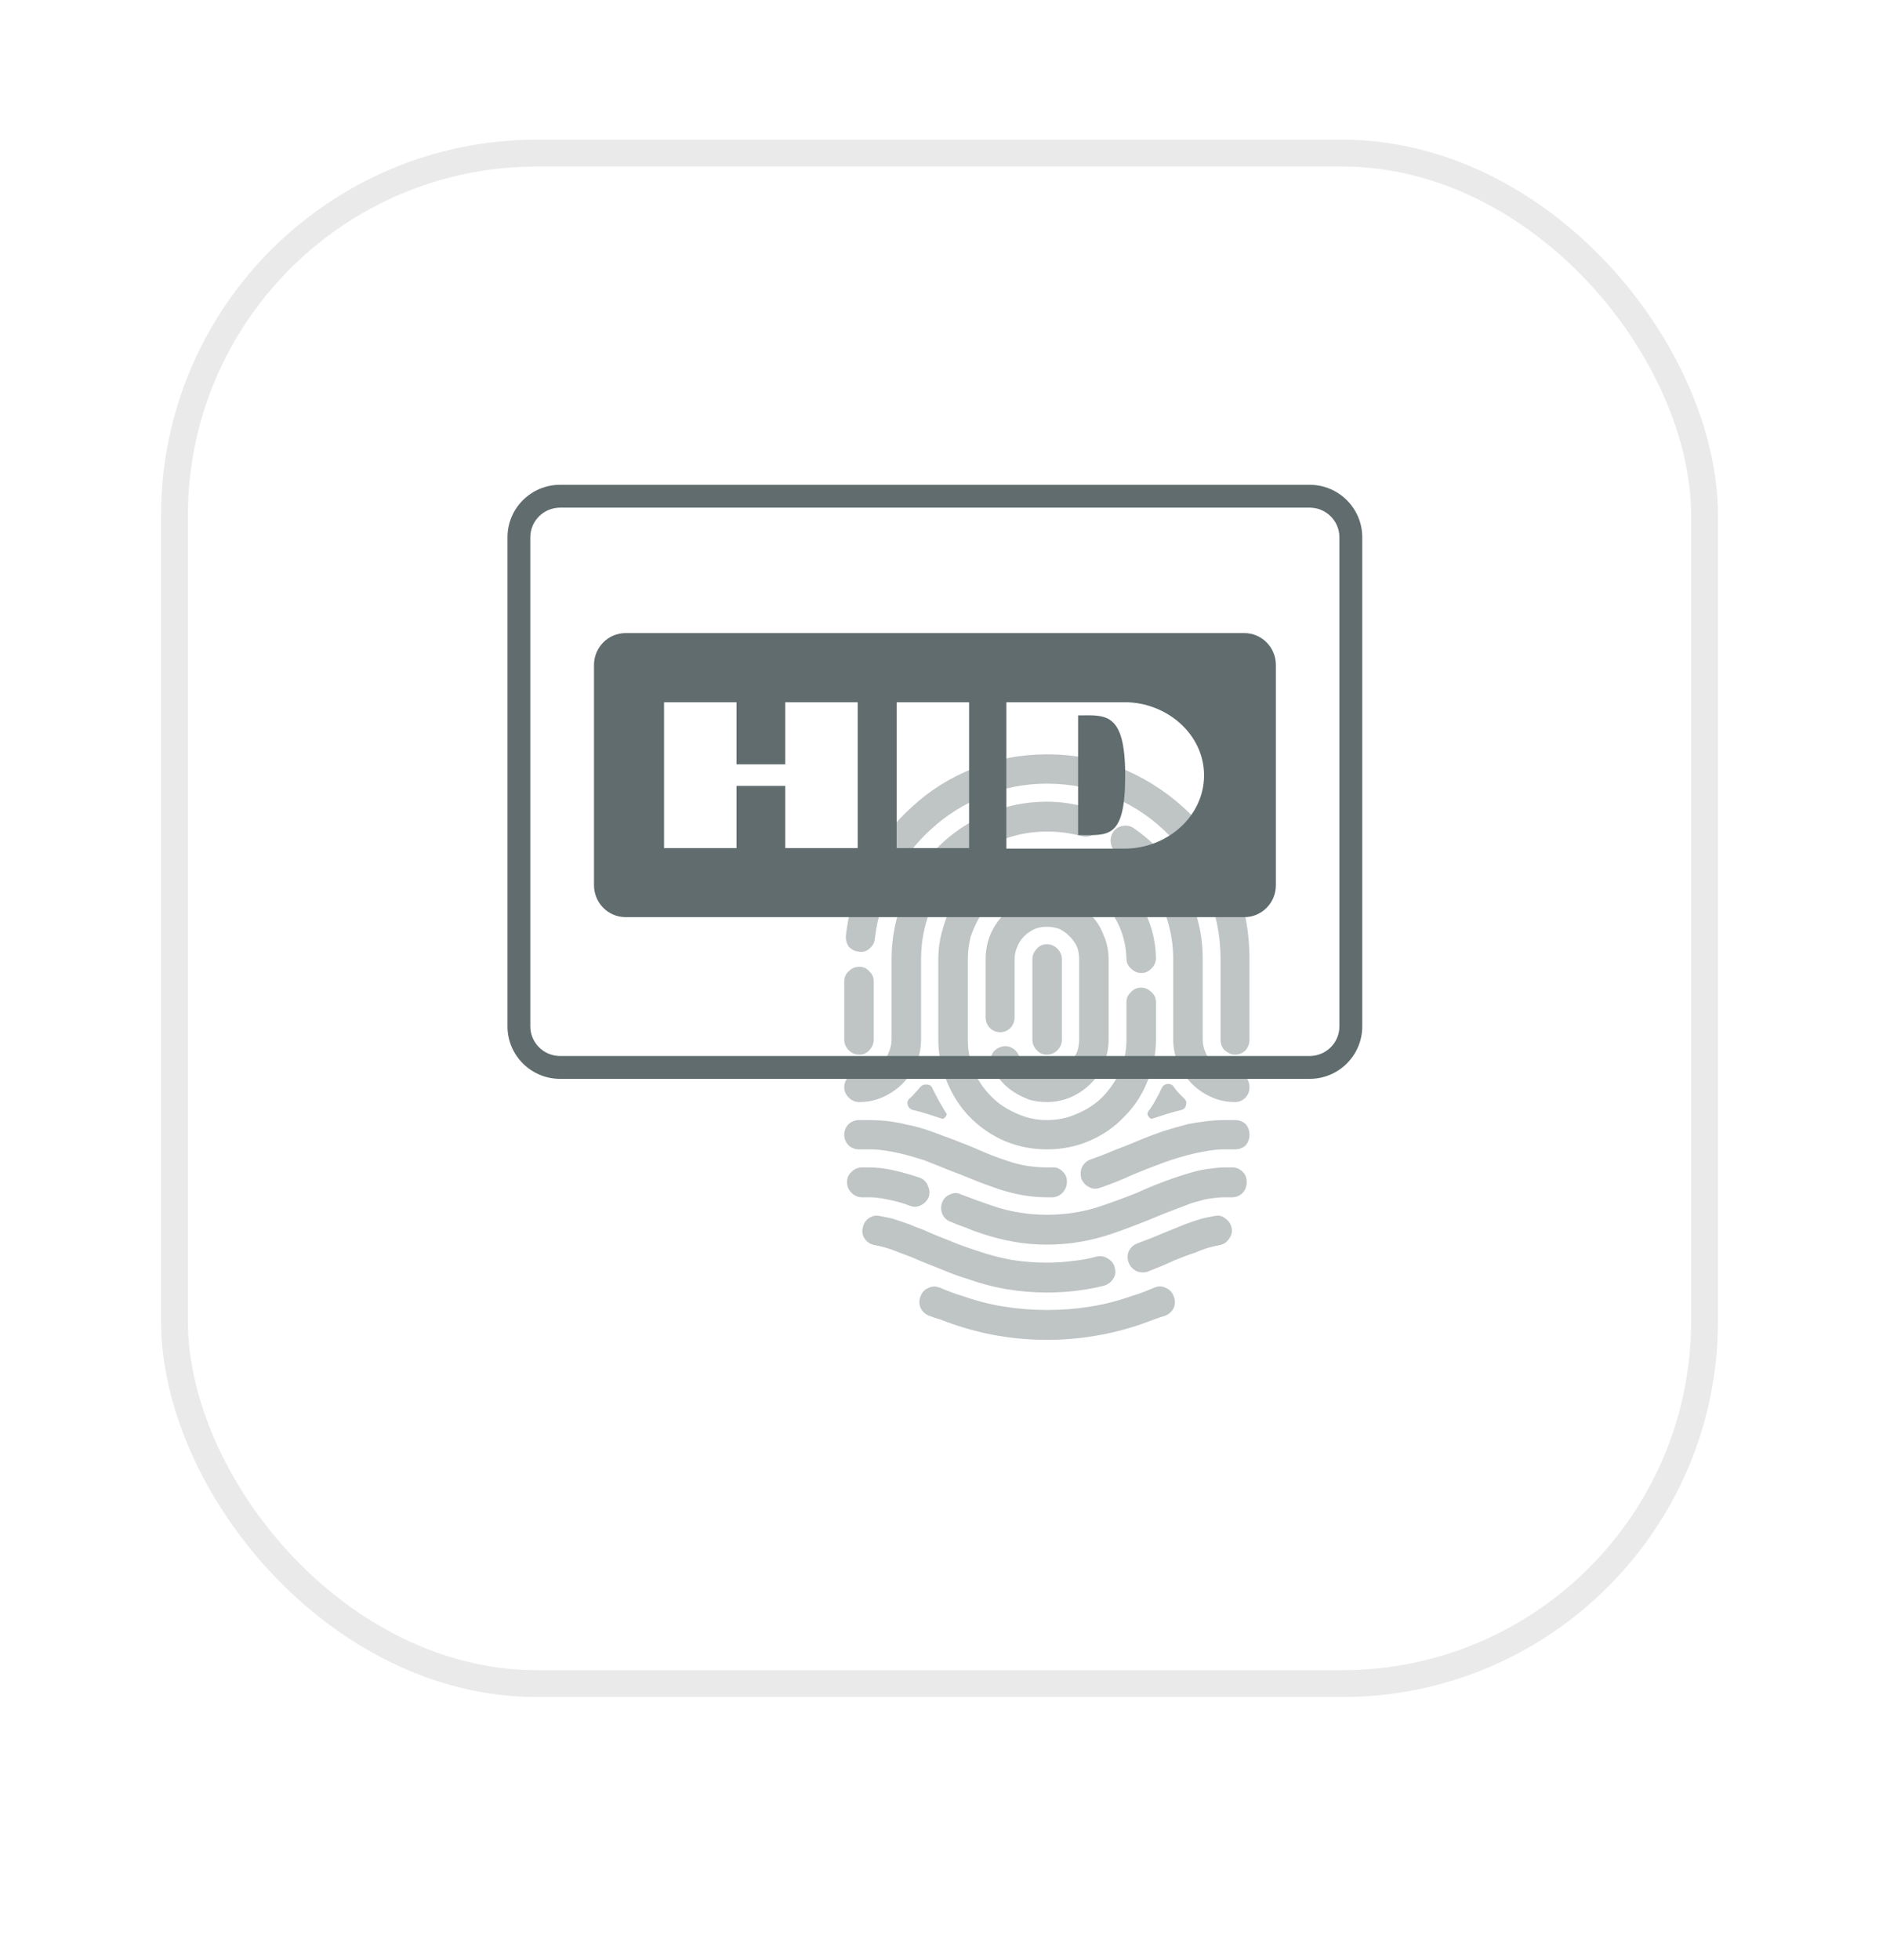 <svg width="70" height="73" viewBox="0 0 70 73" fill="none" xmlns="http://www.w3.org/2000/svg">
<g filter="url(#filter0_d_2435_77290)">
<rect x="6" width="58" height="58" rx="14" fill="white"/>
<rect x="6.5" y="0.5" width="57" height="57" rx="13.5" stroke="#EAEAEA"/>
</g>
<g opacity="0.4" filter="url(#filter1_f_2435_77290)">
<path d="M38.377 39.742C38.46 39.812 38.557 39.861 38.668 39.889C38.778 39.917 38.889 39.931 39 39.931C39.166 39.931 39.325 39.903 39.477 39.847C39.615 39.777 39.739 39.686 39.85 39.574C39.96 39.462 40.05 39.336 40.119 39.196C40.175 39.042 40.202 38.882 40.202 38.714C40.202 38.056 40.202 37.063 40.202 35.733C40.202 35.566 40.175 35.405 40.119 35.251C40.05 35.111 39.96 34.985 39.85 34.873C39.739 34.761 39.615 34.67 39.477 34.6C39.325 34.544 39.166 34.516 39 34.516C38.834 34.516 38.682 34.544 38.543 34.6C38.391 34.67 38.26 34.761 38.149 34.873C38.039 34.985 37.956 35.111 37.901 35.251C37.831 35.405 37.797 35.566 37.797 35.733C37.797 36.209 37.797 36.93 37.797 37.895C37.797 38.035 37.748 38.161 37.652 38.273C37.541 38.385 37.41 38.441 37.258 38.441C37.105 38.441 36.974 38.385 36.864 38.273C36.767 38.161 36.718 38.035 36.718 37.895C36.718 37.405 36.718 36.685 36.718 35.733C36.718 35.411 36.774 35.111 36.884 34.831C37.009 34.537 37.175 34.285 37.382 34.075C37.589 33.865 37.831 33.705 38.108 33.593C38.398 33.467 38.695 33.404 39 33.404C39.318 33.404 39.622 33.467 39.912 33.593C40.188 33.705 40.43 33.865 40.638 34.075C40.845 34.285 41.004 34.537 41.115 34.831C41.239 35.111 41.301 35.411 41.301 35.733C41.301 36.391 41.301 37.384 41.301 38.714C41.301 39.035 41.239 39.336 41.115 39.616C41.004 39.91 40.845 40.155 40.638 40.351C40.43 40.561 40.188 40.728 39.912 40.854C39.622 40.98 39.318 41.043 39 41.043C38.778 41.043 38.564 41.015 38.357 40.959C38.163 40.889 37.977 40.798 37.797 40.687C37.617 40.575 37.458 40.442 37.32 40.288C37.182 40.134 37.064 39.966 36.967 39.784C36.898 39.644 36.884 39.497 36.926 39.343C36.967 39.203 37.057 39.098 37.195 39.028C37.334 38.959 37.472 38.944 37.61 38.986C37.762 39.042 37.873 39.14 37.942 39.28C37.983 39.378 38.046 39.462 38.129 39.532C38.198 39.616 38.281 39.686 38.377 39.742ZM41.841 32.816C42.214 33.18 42.504 33.607 42.712 34.096C42.933 34.586 43.05 35.111 43.064 35.67C43.064 35.824 43.009 35.957 42.898 36.069C42.788 36.181 42.663 36.237 42.525 36.237C42.373 36.237 42.242 36.181 42.131 36.069C42.02 35.971 41.965 35.845 41.965 35.691C41.951 35.286 41.868 34.901 41.716 34.537C41.564 34.187 41.35 33.872 41.073 33.593C40.811 33.327 40.499 33.117 40.14 32.963C39.794 32.809 39.414 32.732 39 32.732C38.723 32.732 38.453 32.774 38.191 32.858C37.928 32.928 37.686 33.033 37.465 33.173C37.341 33.257 37.202 33.285 37.05 33.257C36.898 33.215 36.788 33.131 36.718 33.005C36.636 32.865 36.608 32.725 36.636 32.585C36.677 32.431 36.76 32.312 36.884 32.228C37.202 32.047 37.534 31.9 37.88 31.788C38.239 31.69 38.612 31.641 39 31.641C39.553 31.641 40.078 31.746 40.576 31.956C41.059 32.165 41.481 32.452 41.841 32.816ZM39 39.28C38.847 39.28 38.723 39.224 38.626 39.112C38.516 39.001 38.46 38.867 38.46 38.714C38.46 38.056 38.46 37.063 38.46 35.733C38.46 35.579 38.516 35.447 38.626 35.335C38.723 35.223 38.847 35.167 39 35.167C39.152 35.167 39.283 35.223 39.394 35.335C39.504 35.447 39.559 35.579 39.559 35.733C39.559 36.391 39.559 37.384 39.559 38.714C39.559 38.867 39.504 39.001 39.394 39.112C39.283 39.224 39.152 39.28 39 39.28ZM32.115 44.59C31.963 44.59 31.831 44.534 31.721 44.422C31.61 44.31 31.555 44.178 31.555 44.024C31.555 43.87 31.61 43.744 31.721 43.646C31.831 43.534 31.963 43.478 32.115 43.478C32.17 43.478 32.253 43.478 32.364 43.478C32.668 43.478 32.972 43.513 33.276 43.583C33.594 43.653 33.919 43.744 34.251 43.856C34.403 43.912 34.507 44.01 34.562 44.15C34.631 44.289 34.645 44.429 34.603 44.569C34.548 44.709 34.451 44.814 34.313 44.884C34.175 44.954 34.036 44.961 33.898 44.905C33.594 44.793 33.318 44.716 33.069 44.674C32.82 44.618 32.592 44.59 32.384 44.59C32.329 44.59 32.239 44.59 32.115 44.59ZM31.451 42.261C31.451 42.107 31.506 41.974 31.617 41.862C31.728 41.764 31.859 41.715 32.011 41.715C32.094 41.715 32.218 41.715 32.384 41.715C32.619 41.715 32.854 41.729 33.089 41.757C33.325 41.785 33.553 41.827 33.774 41.883C33.995 41.925 34.216 41.981 34.437 42.051C34.658 42.121 34.873 42.198 35.08 42.282C35.509 42.435 35.923 42.596 36.325 42.764C36.725 42.946 37.119 43.1 37.507 43.226C37.742 43.31 37.983 43.373 38.232 43.415C38.495 43.457 38.751 43.478 39 43.478C39.041 43.478 39.076 43.478 39.103 43.478C39.131 43.478 39.158 43.478 39.186 43.478C39.338 43.464 39.47 43.513 39.58 43.625C39.691 43.723 39.746 43.849 39.746 44.003C39.746 44.157 39.698 44.289 39.601 44.401C39.504 44.513 39.38 44.576 39.228 44.59C39.186 44.59 39.152 44.59 39.124 44.59C39.083 44.59 39.041 44.59 39 44.59C38.682 44.59 38.37 44.562 38.066 44.506C37.762 44.45 37.465 44.373 37.175 44.275C36.843 44.163 36.525 44.045 36.221 43.919C35.917 43.793 35.612 43.674 35.308 43.562C35.004 43.436 34.707 43.317 34.417 43.205C34.112 43.107 33.815 43.023 33.525 42.953C33.331 42.911 33.145 42.876 32.965 42.848C32.771 42.82 32.578 42.806 32.384 42.806C32.301 42.806 32.177 42.806 32.011 42.806C31.859 42.806 31.728 42.757 31.617 42.659C31.506 42.547 31.451 42.414 31.451 42.261ZM43.064 37.328C43.064 37.636 43.064 38.098 43.064 38.714C43.064 39.273 42.953 39.805 42.732 40.309C42.525 40.812 42.235 41.246 41.861 41.61C41.502 41.988 41.073 42.282 40.576 42.492C40.092 42.701 39.566 42.806 39 42.806C38.447 42.806 37.921 42.701 37.423 42.492C36.94 42.282 36.511 41.988 36.138 41.61C35.778 41.246 35.495 40.812 35.288 40.309C35.066 39.805 34.956 39.273 34.956 38.714C34.956 38.056 34.956 37.063 34.956 35.733C34.956 35.342 35.011 34.964 35.122 34.6C35.218 34.236 35.364 33.9 35.557 33.593C35.64 33.453 35.758 33.369 35.91 33.341C36.048 33.299 36.179 33.32 36.304 33.404C36.442 33.488 36.525 33.6 36.553 33.739C36.594 33.893 36.573 34.033 36.49 34.159C36.352 34.397 36.242 34.642 36.158 34.894C36.089 35.16 36.055 35.44 36.055 35.733C36.055 36.391 36.055 37.384 36.055 38.714C36.055 39.133 36.131 39.525 36.283 39.889C36.435 40.239 36.649 40.554 36.926 40.833C37.188 41.099 37.5 41.309 37.859 41.463C38.218 41.631 38.599 41.715 39 41.715C39.414 41.715 39.801 41.631 40.161 41.463C40.52 41.309 40.831 41.099 41.094 40.833C41.357 40.554 41.571 40.239 41.737 39.889C41.889 39.525 41.965 39.133 41.965 38.714C41.965 38.406 41.965 37.944 41.965 37.328C41.965 37.175 42.02 37.049 42.131 36.951C42.228 36.839 42.352 36.783 42.504 36.783C42.656 36.783 42.788 36.839 42.898 36.951C43.009 37.049 43.064 37.175 43.064 37.328ZM34.748 40.561C34.818 40.7 34.894 40.847 34.977 41.001C35.059 41.141 35.142 41.281 35.225 41.421C35.281 41.477 35.281 41.533 35.225 41.589C35.184 41.659 35.129 41.68 35.059 41.652C34.894 41.596 34.721 41.54 34.541 41.484C34.361 41.428 34.182 41.379 34.002 41.337C33.905 41.309 33.843 41.246 33.815 41.148C33.788 41.05 33.815 40.966 33.898 40.896C33.967 40.84 34.029 40.778 34.085 40.708C34.154 40.638 34.216 40.568 34.271 40.498C34.341 40.414 34.43 40.379 34.541 40.393C34.638 40.393 34.707 40.449 34.748 40.561ZM42.774 41.4C42.87 41.274 42.96 41.134 43.043 40.98C43.126 40.84 43.202 40.694 43.271 40.54C43.313 40.442 43.382 40.386 43.479 40.372C43.589 40.358 43.672 40.393 43.728 40.477C43.783 40.561 43.845 40.638 43.914 40.708C43.97 40.764 44.032 40.826 44.101 40.896C44.184 40.966 44.212 41.05 44.184 41.148C44.17 41.246 44.115 41.309 44.018 41.337C43.838 41.379 43.658 41.428 43.479 41.484C43.299 41.54 43.126 41.596 42.96 41.652C42.891 41.68 42.836 41.659 42.794 41.589C42.739 41.533 42.732 41.47 42.774 41.4ZM45.884 45.745C45.912 45.885 45.877 46.017 45.781 46.143C45.698 46.269 45.58 46.346 45.428 46.374C45.331 46.388 45.207 46.416 45.055 46.458C44.903 46.5 44.73 46.563 44.536 46.647C44.315 46.717 44.053 46.815 43.748 46.941C43.444 47.081 43.112 47.221 42.753 47.361C42.615 47.403 42.477 47.396 42.338 47.34C42.2 47.27 42.103 47.165 42.048 47.025C41.993 46.885 41.993 46.745 42.048 46.605C42.117 46.465 42.221 46.367 42.359 46.311C42.705 46.185 43.023 46.059 43.313 45.934C43.617 45.808 43.894 45.696 44.142 45.598C44.364 45.514 44.571 45.444 44.764 45.388C44.944 45.346 45.11 45.311 45.262 45.283C45.414 45.255 45.546 45.29 45.656 45.388C45.781 45.472 45.857 45.591 45.884 45.745ZM46.548 40.498C46.548 40.638 46.5 40.764 46.403 40.875C46.292 40.987 46.161 41.043 46.009 41.043C45.691 41.043 45.394 40.98 45.117 40.854C44.841 40.728 44.599 40.561 44.391 40.351C44.184 40.141 44.018 39.896 43.894 39.616C43.769 39.336 43.707 39.035 43.707 38.714C43.707 38.056 43.707 37.063 43.707 35.733C43.707 35.314 43.658 34.915 43.562 34.537C43.465 34.145 43.327 33.782 43.147 33.446C42.953 33.11 42.732 32.802 42.483 32.522C42.221 32.228 41.93 31.977 41.612 31.767C41.488 31.683 41.412 31.564 41.384 31.41C41.357 31.27 41.384 31.13 41.467 30.99C41.55 30.864 41.668 30.787 41.82 30.759C41.972 30.731 42.11 30.759 42.235 30.843C42.622 31.109 42.974 31.417 43.292 31.767C43.61 32.116 43.88 32.501 44.101 32.921C44.322 33.341 44.495 33.788 44.619 34.264C44.744 34.726 44.806 35.216 44.806 35.733C44.806 36.391 44.806 37.384 44.806 38.714C44.806 38.882 44.841 39.042 44.91 39.196C44.965 39.336 45.048 39.462 45.158 39.574C45.269 39.686 45.394 39.777 45.532 39.847C45.684 39.903 45.843 39.931 46.009 39.931C46.161 39.931 46.292 39.987 46.403 40.099C46.5 40.211 46.548 40.344 46.548 40.498ZM46.548 38.714C46.548 38.867 46.5 39.001 46.403 39.112C46.292 39.224 46.161 39.28 46.009 39.28C45.912 39.28 45.822 39.252 45.739 39.196C45.698 39.168 45.656 39.14 45.615 39.112C45.518 39.001 45.47 38.867 45.47 38.714C45.47 38.07 45.47 37.573 45.47 37.224C45.47 36.874 45.47 36.377 45.47 35.733C45.47 34.824 45.297 33.977 44.951 33.194C44.619 32.396 44.156 31.704 43.562 31.116C42.981 30.514 42.304 30.046 41.529 29.71C40.742 29.36 39.898 29.185 39 29.185C38.17 29.185 37.389 29.339 36.656 29.647C35.923 29.941 35.274 30.346 34.707 30.864C34.126 31.382 33.656 31.991 33.297 32.69C32.923 33.39 32.688 34.145 32.592 34.957C32.578 35.111 32.509 35.237 32.384 35.335C32.274 35.432 32.142 35.468 31.99 35.44C31.838 35.425 31.714 35.363 31.617 35.251C31.534 35.125 31.5 34.985 31.513 34.831C31.624 33.879 31.894 32.998 32.322 32.186C32.751 31.361 33.304 30.647 33.981 30.046C34.645 29.43 35.405 28.954 36.262 28.618C37.119 28.269 38.032 28.094 39 28.094C40.05 28.094 41.032 28.29 41.944 28.681C42.857 29.087 43.658 29.633 44.35 30.319C45.027 31.018 45.566 31.83 45.967 32.753C46.354 33.676 46.548 34.67 46.548 35.733C46.548 36.377 46.548 36.874 46.548 37.224C46.548 37.573 46.548 38.07 46.548 38.714ZM31.451 38.714C31.451 38.238 31.451 37.846 31.451 37.538C31.451 37.245 31.451 36.916 31.451 36.552C31.451 36.398 31.506 36.272 31.617 36.174C31.728 36.062 31.859 36.006 32.011 36.006C32.163 36.006 32.288 36.062 32.384 36.174C32.495 36.272 32.55 36.398 32.55 36.552C32.55 36.916 32.55 37.245 32.55 37.538C32.55 37.846 32.55 38.238 32.55 38.714C32.55 38.867 32.495 39.001 32.384 39.112C32.288 39.224 32.163 39.28 32.011 39.28C31.859 39.28 31.728 39.224 31.617 39.112C31.506 39.001 31.451 38.867 31.451 38.714ZM46.444 44.024C46.444 44.178 46.396 44.31 46.299 44.422C46.188 44.534 46.057 44.59 45.905 44.59C45.85 44.59 45.76 44.59 45.636 44.59C45.525 44.59 45.407 44.597 45.283 44.611C45.145 44.625 45.007 44.646 44.868 44.674C44.73 44.716 44.578 44.758 44.412 44.8C44.26 44.856 44.094 44.919 43.914 44.989C43.569 45.115 43.182 45.269 42.753 45.451C42.338 45.619 41.889 45.787 41.405 45.955C41.032 46.08 40.645 46.178 40.244 46.248C39.843 46.318 39.428 46.353 39 46.353C38.585 46.353 38.177 46.318 37.776 46.248C37.375 46.178 36.988 46.08 36.615 45.955C36.394 45.885 36.186 45.808 35.993 45.724C35.785 45.654 35.585 45.577 35.391 45.493C35.253 45.437 35.156 45.339 35.101 45.199C35.046 45.059 35.046 44.919 35.101 44.779C35.156 44.639 35.253 44.541 35.391 44.485C35.529 44.415 35.668 44.415 35.806 44.485C35.986 44.555 36.172 44.625 36.366 44.695C36.559 44.765 36.76 44.835 36.967 44.905C37.285 45.017 37.617 45.101 37.963 45.157C38.308 45.213 38.654 45.241 39 45.241C39.359 45.241 39.712 45.213 40.057 45.157C40.403 45.101 40.735 45.017 41.053 44.905C41.509 44.751 41.944 44.59 42.359 44.422C42.76 44.24 43.154 44.08 43.541 43.94C43.735 43.87 43.921 43.807 44.101 43.751C44.281 43.695 44.453 43.646 44.619 43.604C44.799 43.562 44.972 43.534 45.138 43.52C45.304 43.492 45.47 43.478 45.636 43.478C45.691 43.478 45.781 43.478 45.905 43.478C46.057 43.478 46.188 43.534 46.299 43.646C46.396 43.744 46.444 43.87 46.444 44.024ZM43.728 48.284C43.783 48.424 43.783 48.564 43.728 48.704C43.658 48.844 43.555 48.942 43.417 48.998C43.278 49.04 43.133 49.089 42.981 49.145C42.829 49.2 42.677 49.257 42.525 49.312C41.958 49.508 41.377 49.655 40.783 49.753C40.202 49.851 39.608 49.9 39 49.9C38.405 49.9 37.811 49.851 37.216 49.753C36.636 49.655 36.062 49.508 35.495 49.312C35.329 49.257 35.177 49.2 35.039 49.145C34.887 49.103 34.742 49.054 34.603 48.998C34.465 48.942 34.361 48.844 34.292 48.704C34.237 48.564 34.237 48.424 34.292 48.284C34.347 48.13 34.444 48.025 34.583 47.969C34.693 47.913 34.804 47.899 34.914 47.927C34.942 47.941 34.97 47.948 34.997 47.948C35.122 48.004 35.26 48.06 35.412 48.116C35.55 48.172 35.695 48.221 35.847 48.263C36.359 48.445 36.877 48.578 37.403 48.662C37.928 48.746 38.46 48.788 39 48.788C39.553 48.788 40.092 48.746 40.617 48.662C41.142 48.578 41.661 48.445 42.172 48.263C42.324 48.221 42.47 48.172 42.608 48.116C42.746 48.06 42.884 48.004 43.023 47.948C43.161 47.892 43.299 47.899 43.437 47.969C43.576 48.025 43.672 48.13 43.728 48.284ZM34.603 47.088C34.382 47.004 34.182 46.92 34.002 46.836C33.822 46.766 33.656 46.703 33.504 46.647C33.297 46.563 33.117 46.5 32.965 46.458C32.813 46.416 32.688 46.388 32.592 46.374C32.44 46.346 32.315 46.269 32.218 46.143C32.136 46.017 32.108 45.885 32.136 45.745C32.163 45.591 32.232 45.472 32.343 45.388C32.467 45.29 32.606 45.255 32.758 45.283C32.91 45.311 33.076 45.346 33.255 45.388C33.435 45.444 33.642 45.514 33.877 45.598C34.043 45.668 34.223 45.738 34.417 45.808C34.596 45.892 34.79 45.975 34.997 46.059C35.218 46.143 35.447 46.234 35.682 46.332C35.903 46.416 36.145 46.5 36.407 46.584C36.808 46.724 37.23 46.836 37.672 46.92C38.115 46.99 38.557 47.025 39 47.025C39.331 47.025 39.649 47.004 39.953 46.962C40.271 46.934 40.576 46.878 40.866 46.794C41.018 46.766 41.156 46.794 41.281 46.878C41.419 46.962 41.502 47.074 41.529 47.214C41.571 47.368 41.55 47.508 41.467 47.634C41.384 47.759 41.267 47.843 41.115 47.885C40.783 47.969 40.437 48.032 40.078 48.074C39.732 48.116 39.373 48.137 39 48.137C38.488 48.137 37.983 48.095 37.486 48.011C37.002 47.927 36.525 47.801 36.055 47.634C35.778 47.55 35.523 47.459 35.288 47.361C35.039 47.263 34.811 47.172 34.603 47.088ZM46.548 42.261C46.548 42.414 46.5 42.547 46.403 42.659C46.292 42.757 46.161 42.806 46.009 42.806C45.926 42.806 45.801 42.806 45.636 42.806C45.442 42.806 45.255 42.82 45.076 42.848C44.882 42.876 44.695 42.911 44.516 42.953C44.322 42.995 44.136 43.044 43.956 43.1C43.762 43.156 43.569 43.219 43.375 43.289C42.988 43.429 42.594 43.583 42.193 43.751C41.806 43.933 41.405 44.093 40.99 44.233C40.838 44.289 40.7 44.282 40.576 44.212C40.437 44.142 40.341 44.038 40.285 43.898C40.244 43.744 40.251 43.604 40.306 43.478C40.375 43.338 40.479 43.24 40.617 43.184C40.907 43.086 41.198 42.974 41.488 42.848C41.792 42.736 42.089 42.617 42.38 42.492C42.684 42.365 42.995 42.247 43.313 42.135C43.631 42.037 43.949 41.946 44.267 41.862C44.488 41.82 44.716 41.785 44.951 41.757C45.172 41.729 45.401 41.715 45.636 41.715C45.718 41.715 45.843 41.715 46.009 41.715C46.161 41.715 46.292 41.764 46.403 41.862C46.5 41.974 46.548 42.107 46.548 42.261ZM31.451 40.498C31.451 40.344 31.506 40.211 31.617 40.099C31.728 39.987 31.859 39.931 32.011 39.931C32.177 39.931 32.329 39.903 32.467 39.847C32.619 39.777 32.751 39.686 32.861 39.574C32.972 39.462 33.055 39.336 33.11 39.196C33.179 39.042 33.214 38.882 33.214 38.714C33.214 38.056 33.214 37.063 33.214 35.733C33.214 34.922 33.366 34.159 33.67 33.446C33.974 32.732 34.389 32.109 34.914 31.578C35.44 31.046 36.055 30.626 36.76 30.319C37.465 30.011 38.212 29.857 39 29.857C39.276 29.857 39.546 29.878 39.808 29.92C40.071 29.962 40.334 30.018 40.596 30.088C40.735 30.13 40.838 30.213 40.907 30.34C40.99 30.479 41.011 30.619 40.97 30.759C40.928 30.913 40.838 31.025 40.7 31.095C40.576 31.165 40.437 31.179 40.285 31.137C40.078 31.081 39.87 31.039 39.663 31.011C39.456 30.983 39.235 30.969 39 30.969C38.35 30.969 37.742 31.095 37.175 31.347C36.608 31.599 36.11 31.934 35.682 32.354C35.253 32.788 34.914 33.299 34.666 33.886C34.43 34.46 34.313 35.076 34.313 35.733C34.313 36.391 34.313 37.384 34.313 38.714C34.313 39.035 34.251 39.336 34.126 39.616C34.002 39.896 33.836 40.141 33.629 40.351C33.421 40.561 33.179 40.728 32.903 40.854C32.626 40.98 32.329 41.043 32.011 41.043C31.859 41.043 31.728 40.987 31.617 40.875C31.506 40.764 31.451 40.638 31.451 40.498Z" fill="#606C6D"/>
</g>
<path fill-rule="evenodd" clip-rule="evenodd" d="M48.79 18.055H20.866C19.785 18.055 18.906 18.931 18.906 20.008V38.228C18.906 39.304 19.785 40.18 20.866 40.18H48.79C49.87 40.18 50.749 39.304 50.749 38.228V20.008C50.749 18.931 49.87 18.055 48.79 18.055ZM20.866 18.906H48.79C49.401 18.906 49.898 19.4 49.898 20.008V38.228C49.898 38.835 49.401 39.329 48.79 39.329H20.866C20.255 39.329 19.757 38.835 19.757 38.228V20.008C19.757 19.4 20.255 18.906 20.866 18.906Z" fill="#606C6D"/>
<path d="M40.164 26.644V31.1C41.276 31.1 41.918 31.284 41.918 28.877C41.918 26.462 41.147 26.644 40.164 26.644Z" fill="#606C6D"/>
<path d="M41.906 31.605H37.489V26.153H41.906C43.457 26.153 44.858 27.339 44.856 28.878C44.853 30.424 43.457 31.605 41.906 31.605ZM36.103 31.585H33.403V26.153H36.103V31.585ZM31.952 31.585H29.253V29.27H27.438V31.585H24.738V26.153H27.438V28.466H29.253V26.153H31.952V31.585ZM46.357 23.578H23.304C22.656 23.578 22.129 24.111 22.129 24.766V32.968C22.129 33.624 22.656 34.157 23.304 34.157H46.357C47.005 34.157 47.532 33.624 47.532 32.968V24.766C47.532 24.111 47.005 23.578 46.357 23.578Z" fill="#606C6D"/>
<defs>
<filter id="filter0_d_2435_77290" x="0.798" y="0" width="68.403" height="68.403" filterUnits="userSpaceOnUse" color-interpolation-filters="sRGB">
<feFlood flood-opacity="0" result="BackgroundImageFix"/>
<feColorMatrix in="SourceAlpha" type="matrix" values="0 0 0 0 0 0 0 0 0 0 0 0 0 0 0 0 0 0 127 0" result="hardAlpha"/>
<feOffset dy="5.202"/>
<feGaussianBlur stdDeviation="2.601"/>
<feComposite in2="hardAlpha" operator="out"/>
<feColorMatrix type="matrix" values="0 0 0 0 0.713 0 0 0 0 0.713 0 0 0 0 0.713 0 0 0 0.13 0"/>
<feBlend mode="normal" in2="BackgroundImageFix" result="effect1_dropShadow_2435_77290"/>
<feBlend mode="normal" in="SourceGraphic" in2="effect1_dropShadow_2435_77290" result="shape"/>
</filter>
<filter id="filter1_f_2435_77290" x="3" y="3" width="72" height="72" filterUnits="userSpaceOnUse" color-interpolation-filters="sRGB">
<feFlood flood-opacity="0" result="BackgroundImageFix"/>
<feBlend mode="normal" in="SourceGraphic" in2="BackgroundImageFix" result="shape"/>
<feGaussianBlur stdDeviation="11.5" result="effect1_foregroundBlur_2435_77290"/>
</filter>
</defs>
</svg>
